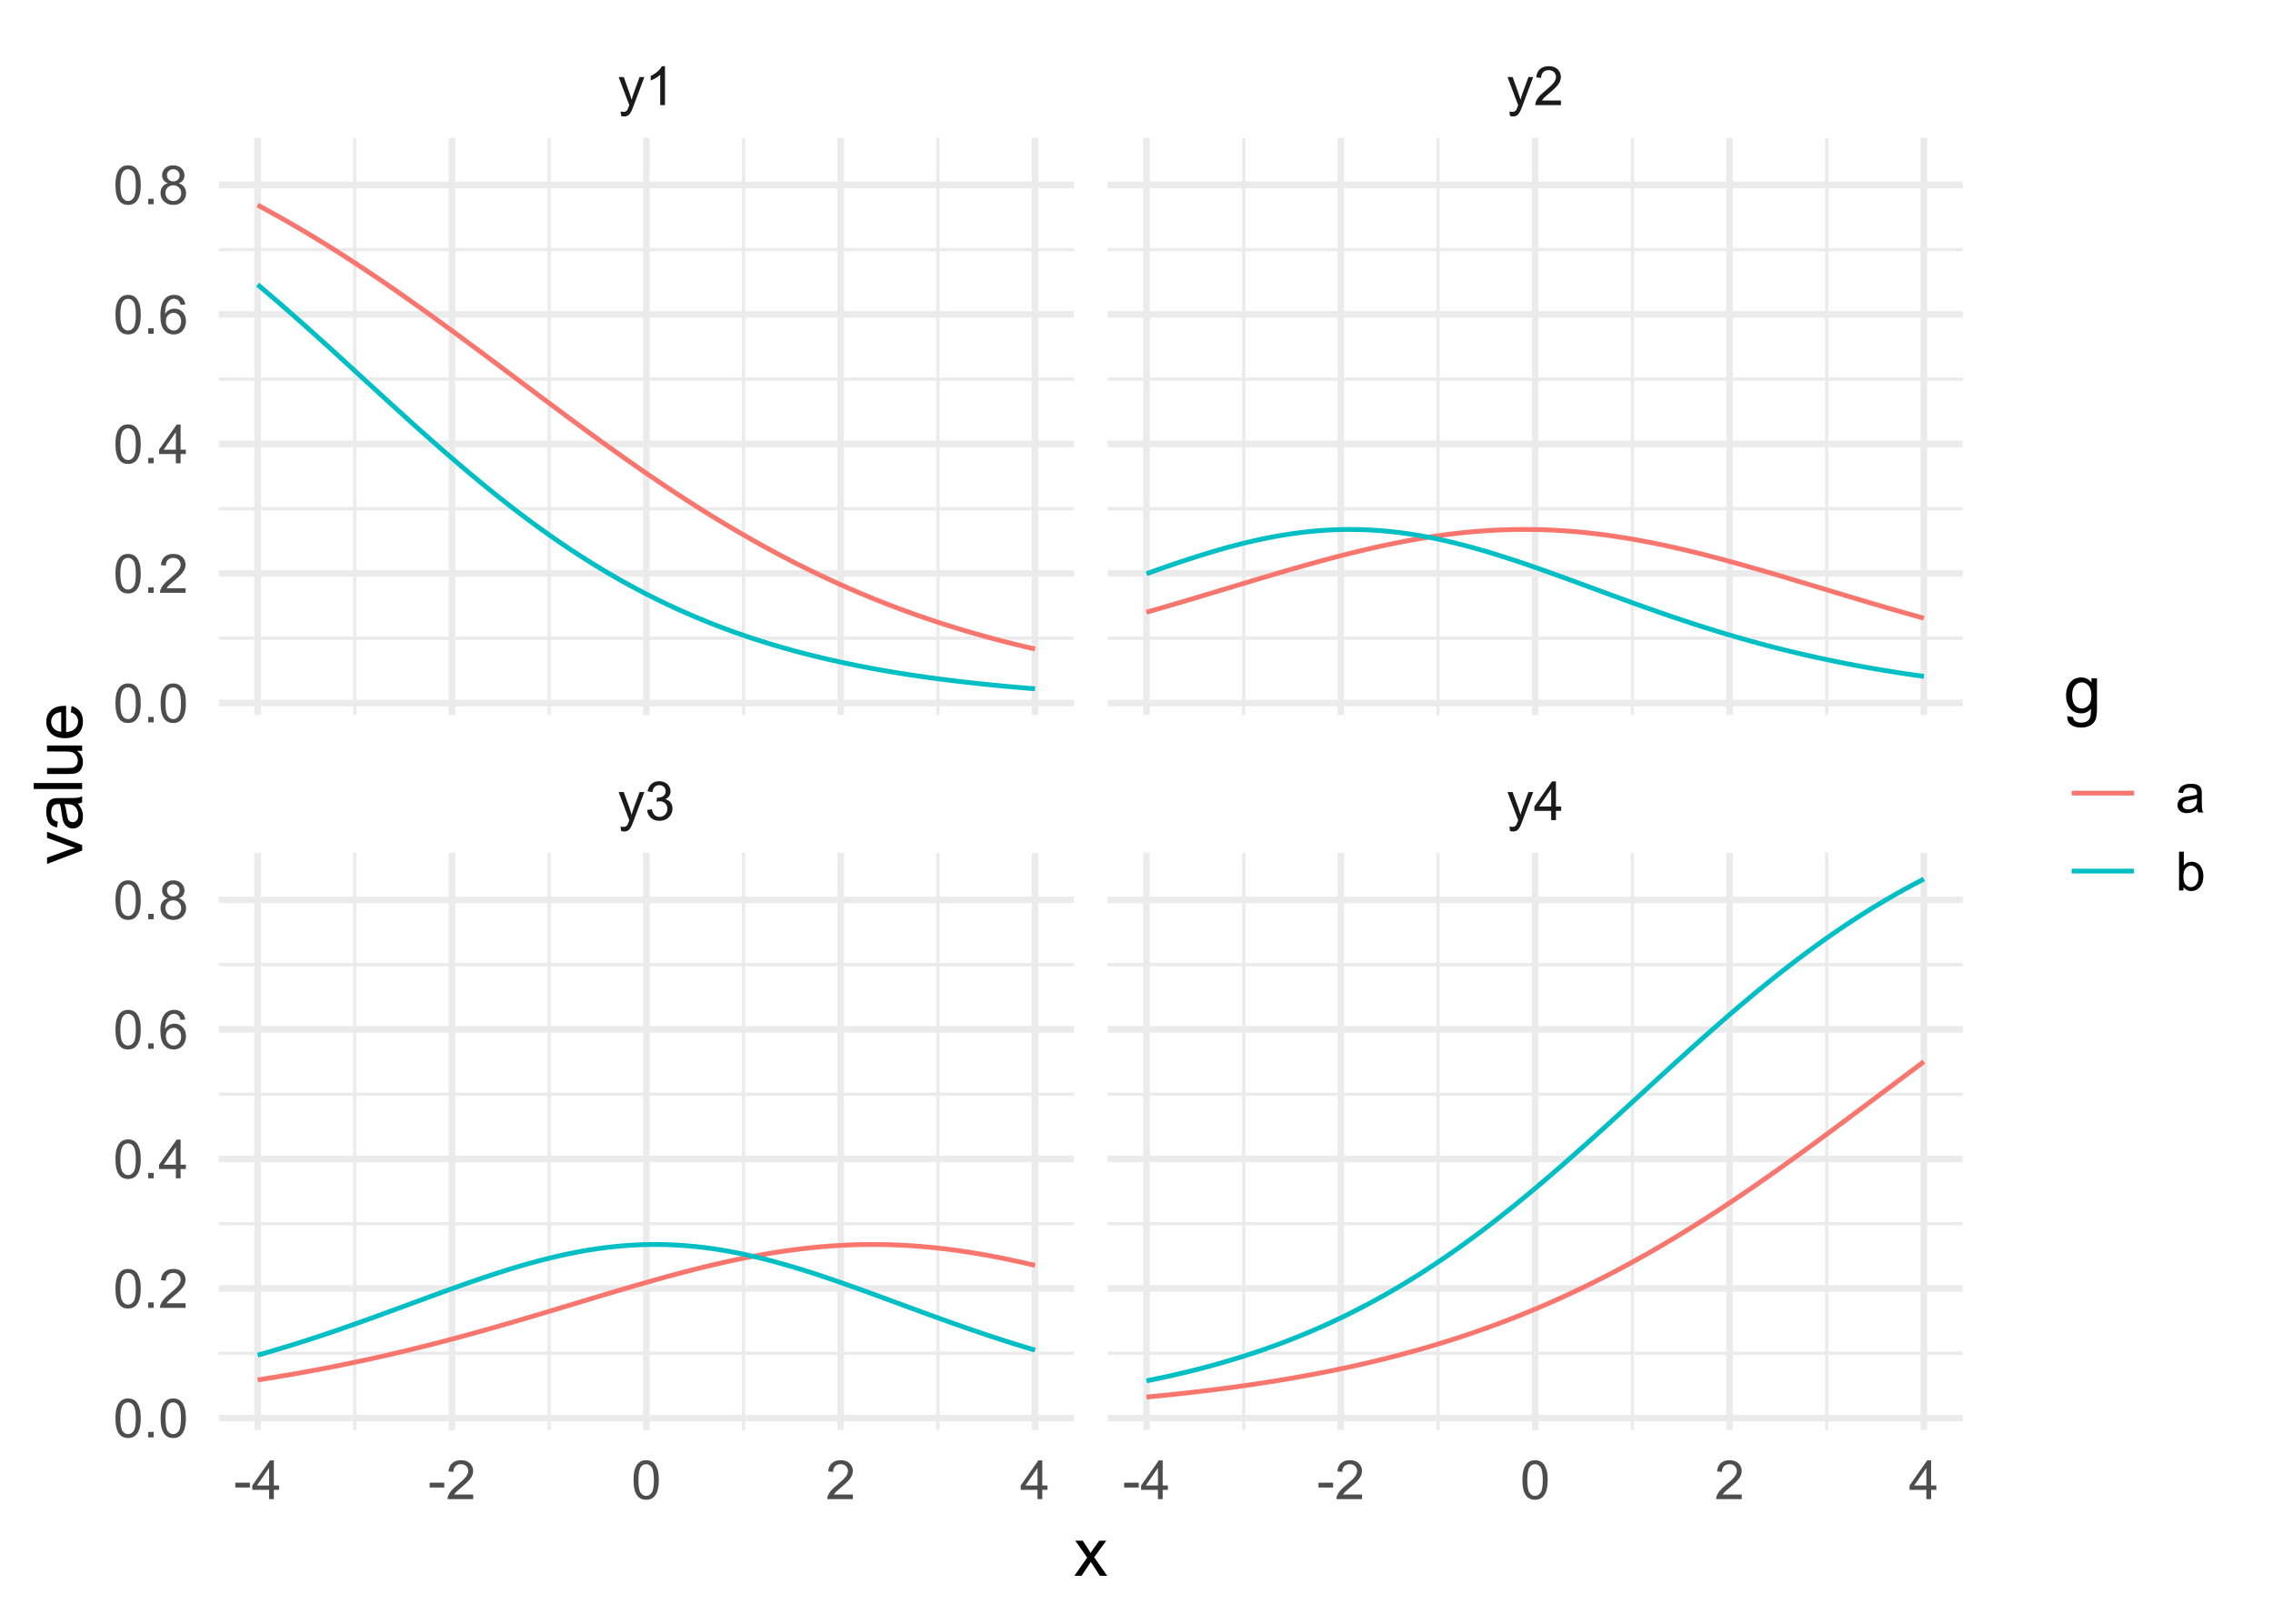 <?xml version="1.0" encoding="UTF-8"?>
<svg xmlns="http://www.w3.org/2000/svg" xmlns:xlink="http://www.w3.org/1999/xlink" width="504pt" height="360pt" viewBox="0 0 504 360" version="1.1">
<defs>
<g>
<symbol overflow="visible" id="glyph0-0">
<path style="stroke:none;" d="M 1.5 0 L 1.5 -7.5 L 7.5 -7.5 L 7.5 0 Z M 1.688 -0.188 L 7.312 -0.188 L 7.312 -7.312 L 1.688 -7.312 Z M 1.688 -0.188 "/>
</symbol>
<symbol overflow="visible" id="glyph0-1">
<path style="stroke:none;" d="M 0.742 2.398 L 0.625 1.406 C 0.855 1.469 1.059 1.5 1.23 1.5 C 1.465 1.5 1.652 1.461 1.793 1.383 C 1.934 1.305 2.047 1.195 2.141 1.055 C 2.203 0.949 2.312 0.688 2.461 0.27 C 2.48 0.207 2.512 0.121 2.555 0.012 L 0.195 -6.223 L 1.328 -6.223 L 2.625 -2.617 C 2.789 -2.16 2.938 -1.68 3.078 -1.18 C 3.195 -1.66 3.34 -2.133 3.508 -2.594 L 4.84 -6.223 L 5.895 -6.223 L 3.527 0.105 C 3.273 0.789 3.074 1.258 2.938 1.516 C 2.746 1.863 2.531 2.117 2.293 2.281 C 2.047 2.438 1.758 2.52 1.422 2.523 C 1.215 2.52 0.988 2.477 0.742 2.398 Z M 0.742 2.398 "/>
</symbol>
<symbol overflow="visible" id="glyph0-2">
<path style="stroke:none;" d="M 0.504 -2.266 L 1.559 -2.406 C 1.68 -1.809 1.883 -1.379 2.176 -1.113 C 2.465 -0.848 2.82 -0.715 3.242 -0.719 C 3.734 -0.715 4.152 -0.887 4.496 -1.234 C 4.832 -1.574 5.004 -2 5.008 -2.516 C 5.004 -2.996 4.848 -3.395 4.535 -3.711 C 4.219 -4.023 3.816 -4.184 3.328 -4.184 C 3.129 -4.184 2.879 -4.145 2.586 -4.066 L 2.703 -4.992 C 2.766 -4.984 2.824 -4.98 2.871 -4.98 C 3.32 -4.98 3.723 -5.098 4.086 -5.332 C 4.441 -5.566 4.621 -5.926 4.625 -6.414 C 4.621 -6.801 4.492 -7.121 4.23 -7.375 C 3.965 -7.629 3.625 -7.758 3.219 -7.758 C 2.805 -7.758 2.465 -7.629 2.191 -7.371 C 1.918 -7.113 1.742 -6.727 1.664 -6.211 L 0.609 -6.398 C 0.738 -7.105 1.031 -7.652 1.488 -8.043 C 1.941 -8.43 2.508 -8.625 3.195 -8.625 C 3.66 -8.625 4.094 -8.523 4.488 -8.324 C 4.879 -8.121 5.18 -7.848 5.391 -7.5 C 5.602 -7.148 5.707 -6.777 5.707 -6.391 C 5.707 -6.02 5.605 -5.684 5.406 -5.379 C 5.207 -5.074 4.914 -4.832 4.523 -4.652 C 5.031 -4.535 5.426 -4.289 5.707 -3.922 C 5.988 -3.547 6.129 -3.086 6.129 -2.539 C 6.129 -1.785 5.855 -1.148 5.309 -0.629 C 4.762 -0.105 4.07 0.152 3.234 0.152 C 2.477 0.152 1.848 -0.07 1.355 -0.52 C 0.855 -0.969 0.574 -1.551 0.504 -2.266 Z M 0.504 -2.266 "/>
</symbol>
<symbol overflow="visible" id="glyph0-3">
<path style="stroke:none;" d="M 3.879 0 L 3.879 -2.055 L 0.152 -2.055 L 0.152 -3.023 L 4.07 -8.59 L 4.934 -8.59 L 4.934 -3.023 L 6.094 -3.023 L 6.094 -2.055 L 4.934 -2.055 L 4.934 0 Z M 3.879 -3.023 L 3.879 -6.898 L 1.188 -3.023 Z M 3.879 -3.023 "/>
</symbol>
<symbol overflow="visible" id="glyph0-4">
<path style="stroke:none;" d="M 4.469 0 L 3.414 0 L 3.414 -6.719 C 3.16 -6.477 2.828 -6.234 2.414 -5.996 C 2 -5.75 1.629 -5.57 1.305 -5.449 L 1.305 -6.469 C 1.895 -6.742 2.41 -7.078 2.852 -7.477 C 3.293 -7.871 3.605 -8.254 3.789 -8.625 L 4.469 -8.625 Z M 4.469 0 "/>
</symbol>
<symbol overflow="visible" id="glyph0-5">
<path style="stroke:none;" d="M 6.039 -1.016 L 6.039 0 L 0.363 0 C 0.355 -0.254 0.395 -0.496 0.484 -0.734 C 0.629 -1.117 0.859 -1.5 1.18 -1.875 C 1.492 -2.25 1.953 -2.684 2.562 -3.176 C 3.492 -3.941 4.125 -4.547 4.453 -4.992 C 4.781 -5.438 4.945 -5.859 4.945 -6.266 C 4.945 -6.68 4.793 -7.031 4.496 -7.32 C 4.191 -7.602 3.805 -7.746 3.328 -7.75 C 2.82 -7.746 2.414 -7.594 2.109 -7.293 C 1.805 -6.984 1.648 -6.562 1.648 -6.031 L 0.562 -6.141 C 0.633 -6.945 0.91 -7.559 1.398 -7.988 C 1.879 -8.41 2.531 -8.625 3.352 -8.625 C 4.172 -8.625 4.824 -8.395 5.309 -7.938 C 5.789 -7.48 6.027 -6.914 6.031 -6.242 C 6.027 -5.895 5.957 -5.559 5.82 -5.227 C 5.676 -4.891 5.441 -4.539 5.117 -4.176 C 4.789 -3.805 4.25 -3.301 3.492 -2.664 C 2.859 -2.129 2.453 -1.77 2.273 -1.582 C 2.094 -1.395 1.945 -1.203 1.828 -1.016 Z M 6.039 -1.016 "/>
</symbol>
<symbol overflow="visible" id="glyph0-6">
<path style="stroke:none;" d="M 0.383 -2.578 L 0.383 -3.641 L 3.621 -3.641 L 3.621 -2.578 Z M 0.383 -2.578 "/>
</symbol>
<symbol overflow="visible" id="glyph0-7">
<path style="stroke:none;" d="M 0.5 -4.234 C 0.496 -5.246 0.602 -6.062 0.812 -6.688 C 1.02 -7.305 1.328 -7.785 1.742 -8.121 C 2.148 -8.457 2.668 -8.625 3.297 -8.625 C 3.758 -8.625 4.164 -8.531 4.512 -8.348 C 4.855 -8.16 5.141 -7.891 5.371 -7.543 C 5.594 -7.191 5.773 -6.766 5.906 -6.266 C 6.035 -5.762 6.098 -5.086 6.102 -4.234 C 6.098 -3.227 5.996 -2.414 5.789 -1.797 C 5.578 -1.176 5.266 -0.695 4.859 -0.359 C 4.445 -0.02 3.926 0.145 3.297 0.148 C 2.465 0.145 1.816 -0.148 1.348 -0.742 C 0.781 -1.457 0.496 -2.621 0.5 -4.234 Z M 1.582 -4.234 C 1.582 -2.824 1.746 -1.887 2.074 -1.418 C 2.402 -0.949 2.809 -0.715 3.297 -0.719 C 3.777 -0.715 4.184 -0.949 4.52 -1.422 C 4.848 -1.887 5.016 -2.824 5.016 -4.234 C 5.016 -5.648 4.848 -6.59 4.52 -7.055 C 4.184 -7.516 3.773 -7.746 3.289 -7.75 C 2.801 -7.746 2.414 -7.543 2.125 -7.137 C 1.762 -6.613 1.582 -5.645 1.582 -4.234 Z M 1.582 -4.234 "/>
</symbol>
<symbol overflow="visible" id="glyph0-8">
<path style="stroke:none;" d="M 1.09 0 L 1.09 -1.203 L 2.289 -1.203 L 2.289 0 Z M 1.09 0 "/>
</symbol>
<symbol overflow="visible" id="glyph0-9">
<path style="stroke:none;" d="M 5.969 -6.484 L 4.922 -6.406 C 4.828 -6.812 4.695 -7.113 4.523 -7.305 C 4.234 -7.605 3.883 -7.758 3.469 -7.758 C 3.133 -7.758 2.836 -7.664 2.586 -7.477 C 2.25 -7.234 1.988 -6.879 1.797 -6.414 C 1.605 -5.949 1.508 -5.289 1.5 -4.43 C 1.754 -4.812 2.062 -5.098 2.434 -5.289 C 2.797 -5.473 3.184 -5.566 3.586 -5.57 C 4.289 -5.566 4.887 -5.309 5.383 -4.793 C 5.875 -4.277 6.121 -3.609 6.125 -2.789 C 6.121 -2.25 6.004 -1.746 5.773 -1.285 C 5.539 -0.82 5.223 -0.469 4.816 -0.223 C 4.41 0.023 3.949 0.145 3.434 0.148 C 2.555 0.145 1.836 -0.176 1.285 -0.82 C 0.727 -1.469 0.449 -2.535 0.453 -4.02 C 0.449 -5.676 0.758 -6.883 1.371 -7.641 C 1.902 -8.297 2.621 -8.625 3.531 -8.625 C 4.207 -8.625 4.762 -8.434 5.195 -8.055 C 5.625 -7.676 5.883 -7.152 5.969 -6.484 Z M 1.664 -2.781 C 1.664 -2.418 1.738 -2.07 1.895 -1.738 C 2.043 -1.406 2.262 -1.152 2.543 -0.98 C 2.82 -0.801 3.109 -0.715 3.414 -0.719 C 3.859 -0.715 4.242 -0.895 4.566 -1.258 C 4.883 -1.613 5.043 -2.102 5.047 -2.727 C 5.043 -3.316 4.887 -3.785 4.57 -4.129 C 4.25 -4.469 3.852 -4.641 3.375 -4.641 C 2.898 -4.641 2.492 -4.469 2.16 -4.129 C 1.828 -3.785 1.664 -3.336 1.664 -2.781 Z M 1.664 -2.781 "/>
</symbol>
<symbol overflow="visible" id="glyph0-10">
<path style="stroke:none;" d="M 2.121 -4.656 C 1.684 -4.816 1.359 -5.047 1.148 -5.344 C 0.938 -5.641 0.832 -5.996 0.832 -6.41 C 0.832 -7.035 1.055 -7.559 1.504 -7.984 C 1.953 -8.41 2.551 -8.625 3.297 -8.625 C 4.043 -8.625 4.648 -8.406 5.109 -7.973 C 5.566 -7.535 5.793 -7.004 5.797 -6.383 C 5.793 -5.977 5.688 -5.629 5.48 -5.34 C 5.27 -5.043 4.953 -4.816 4.531 -4.656 C 5.055 -4.48 5.457 -4.203 5.734 -3.824 C 6.008 -3.438 6.145 -2.98 6.148 -2.453 C 6.145 -1.715 5.887 -1.098 5.367 -0.602 C 4.844 -0.102 4.16 0.145 3.316 0.148 C 2.469 0.145 1.785 -0.102 1.266 -0.605 C 0.742 -1.105 0.48 -1.734 0.484 -2.484 C 0.48 -3.039 0.621 -3.504 0.91 -3.887 C 1.191 -4.262 1.598 -4.52 2.121 -4.656 Z M 1.91 -6.445 C 1.91 -6.039 2.039 -5.707 2.301 -5.449 C 2.562 -5.191 2.902 -5.062 3.32 -5.062 C 3.723 -5.062 4.055 -5.188 4.32 -5.445 C 4.578 -5.695 4.711 -6.012 4.711 -6.387 C 4.711 -6.773 4.574 -7.098 4.309 -7.363 C 4.035 -7.625 3.703 -7.758 3.312 -7.758 C 2.906 -7.758 2.574 -7.629 2.309 -7.371 C 2.043 -7.113 1.91 -6.805 1.91 -6.445 Z M 1.57 -2.477 C 1.57 -2.176 1.641 -1.887 1.785 -1.605 C 1.926 -1.324 2.137 -1.105 2.422 -0.949 C 2.699 -0.793 3.004 -0.715 3.328 -0.719 C 3.832 -0.715 4.246 -0.879 4.578 -1.207 C 4.902 -1.531 5.066 -1.941 5.07 -2.445 C 5.066 -2.945 4.898 -3.367 4.562 -3.703 C 4.223 -4.035 3.801 -4.199 3.293 -4.203 C 2.793 -4.199 2.379 -4.035 2.059 -3.711 C 1.73 -3.379 1.57 -2.969 1.57 -2.477 Z M 1.57 -2.477 "/>
</symbol>
<symbol overflow="visible" id="glyph0-11">
<path style="stroke:none;" d="M 4.852 -0.766 C 4.461 -0.434 4.082 -0.199 3.723 -0.062 C 3.355 0.074 2.969 0.141 2.562 0.141 C 1.875 0.141 1.352 -0.023 0.984 -0.359 C 0.617 -0.688 0.434 -1.117 0.434 -1.641 C 0.434 -1.945 0.5 -2.223 0.641 -2.473 C 0.777 -2.723 0.961 -2.926 1.188 -3.082 C 1.41 -3.234 1.664 -3.348 1.945 -3.43 C 2.152 -3.477 2.465 -3.531 2.883 -3.586 C 3.734 -3.688 4.359 -3.809 4.766 -3.949 C 4.766 -4.09 4.77 -4.18 4.77 -4.227 C 4.77 -4.648 4.668 -4.953 4.469 -5.133 C 4.199 -5.371 3.801 -5.488 3.27 -5.492 C 2.77 -5.488 2.402 -5.402 2.168 -5.23 C 1.934 -5.055 1.758 -4.746 1.648 -4.305 L 0.617 -4.445 C 0.707 -4.887 0.863 -5.242 1.078 -5.516 C 1.289 -5.781 1.598 -5.992 2.008 -6.141 C 2.41 -6.289 2.883 -6.363 3.422 -6.363 C 3.953 -6.363 4.383 -6.301 4.715 -6.176 C 5.047 -6.051 5.293 -5.891 5.449 -5.703 C 5.605 -5.512 5.715 -5.273 5.777 -4.984 C 5.809 -4.805 5.824 -4.48 5.828 -4.016 L 5.828 -2.609 C 5.824 -1.625 5.848 -1.004 5.895 -0.746 C 5.941 -0.484 6.031 -0.238 6.164 0 L 5.062 0 C 4.953 -0.219 4.883 -0.473 4.852 -0.766 Z M 4.766 -3.125 C 4.375 -2.965 3.801 -2.832 3.039 -2.727 C 2.605 -2.66 2.301 -2.59 2.121 -2.516 C 1.941 -2.434 1.801 -2.32 1.703 -2.172 C 1.605 -2.02 1.559 -1.852 1.559 -1.672 C 1.559 -1.387 1.664 -1.152 1.875 -0.969 C 2.086 -0.777 2.398 -0.684 2.812 -0.688 C 3.219 -0.684 3.578 -0.773 3.895 -0.953 C 4.211 -1.129 4.445 -1.371 4.594 -1.68 C 4.707 -1.918 4.762 -2.27 4.766 -2.734 Z M 4.766 -3.125 "/>
</symbol>
<symbol overflow="visible" id="glyph0-12">
<path style="stroke:none;" d="M 1.766 0 L 0.785 0 L 0.785 -8.59 L 1.84 -8.59 L 1.84 -5.523 C 2.285 -6.082 2.852 -6.363 3.547 -6.363 C 3.922 -6.363 4.285 -6.285 4.629 -6.129 C 4.973 -5.973 5.254 -5.754 5.473 -5.48 C 5.691 -5.199 5.863 -4.863 5.992 -4.469 C 6.113 -4.074 6.176 -3.652 6.18 -3.203 C 6.176 -2.137 5.914 -1.312 5.391 -0.73 C 4.863 -0.148 4.23 0.141 3.492 0.141 C 2.758 0.141 2.18 -0.164 1.766 -0.781 Z M 1.75 -3.156 C 1.746 -2.41 1.848 -1.871 2.055 -1.539 C 2.387 -0.996 2.836 -0.727 3.406 -0.727 C 3.859 -0.727 4.258 -0.926 4.598 -1.328 C 4.93 -1.727 5.098 -2.324 5.102 -3.117 C 5.098 -3.93 4.938 -4.527 4.617 -4.914 C 4.297 -5.301 3.906 -5.496 3.453 -5.496 C 2.984 -5.496 2.586 -5.293 2.254 -4.895 C 1.914 -4.492 1.746 -3.914 1.75 -3.156 Z M 1.75 -3.156 "/>
</symbol>
<symbol overflow="visible" id="glyph1-0">
<path style="stroke:none;" d="M 1.875 0 L 1.875 -9.375 L 9.375 -9.375 L 9.375 0 Z M 2.109 -0.234 L 9.141 -0.234 L 9.141 -9.141 L 2.109 -9.141 Z M 2.109 -0.234 "/>
</symbol>
<symbol overflow="visible" id="glyph1-1">
<path style="stroke:none;" d="M 0.109 0 L 2.953 -4.043 L 0.32 -7.777 L 1.969 -7.777 L 3.164 -5.953 C 3.387 -5.605 3.566 -5.312 3.707 -5.082 C 3.918 -5.402 4.117 -5.691 4.301 -5.941 L 5.609 -7.777 L 7.184 -7.777 L 4.496 -4.117 L 7.391 0 L 5.773 0 L 4.176 -2.418 L 3.75 -3.07 L 1.707 0 Z M 0.109 0 "/>
</symbol>
<symbol overflow="visible" id="glyph1-2">
<path style="stroke:none;" d="M 0.746 0.645 L 2.027 0.836 C 2.082 1.23 2.23 1.52 2.477 1.699 C 2.801 1.941 3.246 2.062 3.816 2.066 C 4.422 2.062 4.895 1.941 5.227 1.699 C 5.559 1.453 5.781 1.109 5.902 0.672 C 5.969 0.402 6.004 -0.16 6 -1.02 C 5.422 -0.34 4.703 0 3.844 0 C 2.773 0 1.945 -0.383 1.363 -1.156 C 0.773 -1.922 0.48 -2.848 0.484 -3.934 C 0.48 -4.672 0.613 -5.359 0.887 -5.988 C 1.152 -6.613 1.543 -7.098 2.055 -7.441 C 2.562 -7.781 3.16 -7.949 3.852 -7.953 C 4.766 -7.949 5.523 -7.578 6.125 -6.84 L 6.125 -7.777 L 7.34 -7.777 L 7.34 -1.055 C 7.336 0.156 7.211 1.012 6.969 1.52 C 6.719 2.02 6.328 2.418 5.797 2.715 C 5.258 3.004 4.602 3.152 3.824 3.156 C 2.891 3.152 2.141 2.945 1.574 2.531 C 1 2.113 0.723 1.484 0.746 0.645 Z M 1.84 -4.027 C 1.84 -3.004 2.039 -2.262 2.445 -1.793 C 2.848 -1.324 3.355 -1.09 3.969 -1.09 C 4.57 -1.09 5.078 -1.32 5.492 -1.789 C 5.898 -2.254 6.105 -2.988 6.109 -3.984 C 6.105 -4.938 5.895 -5.652 5.473 -6.137 C 5.051 -6.617 4.543 -6.859 3.949 -6.863 C 3.363 -6.859 2.863 -6.621 2.453 -6.148 C 2.043 -5.668 1.84 -4.961 1.84 -4.027 Z M 1.84 -4.027 "/>
</symbol>
<symbol overflow="visible" id="glyph2-0">
<path style="stroke:none;" d="M 0 -1.875 L -9.375 -1.875 L -9.375 -9.375 L 0 -9.375 Z M -0.234 -2.109 L -0.234 -9.141 L -9.141 -9.141 L -9.141 -2.109 Z M -0.234 -2.109 "/>
</symbol>
<symbol overflow="visible" id="glyph2-1">
<path style="stroke:none;" d="M 0 -3.148 L -7.777 -0.191 L -7.777 -1.582 L -3.121 -3.25 C -2.617 -3.43 -2.094 -3.598 -1.551 -3.75 C -1.961 -3.867 -2.453 -4.031 -3.031 -4.242 L -7.777 -5.969 L -7.777 -7.324 L 0 -4.379 Z M 0 -3.148 "/>
</symbol>
<symbol overflow="visible" id="glyph2-2">
<path style="stroke:none;" d="M -0.961 -6.062 C -0.543 -5.574 -0.246 -5.105 -0.078 -4.652 C 0.094 -4.199 0.176 -3.715 0.176 -3.199 C 0.176 -2.344 -0.031 -1.688 -0.449 -1.23 C -0.867 -0.77 -1.402 -0.539 -2.051 -0.543 C -2.43 -0.539 -2.777 -0.625 -3.094 -0.801 C -3.406 -0.973 -3.656 -1.199 -3.852 -1.484 C -4.039 -1.762 -4.184 -2.078 -4.285 -2.434 C -4.348 -2.688 -4.414 -3.078 -4.484 -3.605 C -4.605 -4.664 -4.758 -5.449 -4.938 -5.953 C -5.113 -5.957 -5.227 -5.957 -5.281 -5.961 C -5.812 -5.957 -6.191 -5.836 -6.414 -5.59 C -6.711 -5.25 -6.859 -4.746 -6.863 -4.086 C -6.859 -3.461 -6.75 -3.004 -6.535 -2.711 C -6.316 -2.414 -5.934 -2.195 -5.383 -2.059 L -5.559 -0.77 C -6.109 -0.883 -6.555 -1.078 -6.895 -1.348 C -7.234 -1.613 -7.496 -2 -7.68 -2.512 C -7.859 -3.016 -7.949 -3.605 -7.953 -4.277 C -7.949 -4.941 -7.871 -5.48 -7.719 -5.895 C -7.559 -6.309 -7.363 -6.613 -7.129 -6.812 C -6.891 -7.004 -6.594 -7.141 -6.234 -7.223 C -6.008 -7.266 -5.602 -7.289 -5.016 -7.289 L -3.258 -7.289 C -2.031 -7.289 -1.254 -7.316 -0.934 -7.371 C -0.605 -7.426 -0.297 -7.535 0 -7.703 L 0 -6.328 C -0.273 -6.191 -0.594 -6.102 -0.961 -6.062 Z M -3.902 -5.953 C -3.707 -5.477 -3.539 -4.758 -3.406 -3.801 C -3.324 -3.258 -3.238 -2.875 -3.141 -2.648 C -3.043 -2.422 -2.898 -2.246 -2.711 -2.129 C -2.52 -2.004 -2.312 -1.945 -2.086 -1.949 C -1.734 -1.945 -1.441 -2.078 -1.207 -2.348 C -0.973 -2.609 -0.855 -3 -0.855 -3.516 C -0.855 -4.023 -0.965 -4.473 -1.188 -4.871 C -1.41 -5.262 -1.715 -5.555 -2.102 -5.742 C -2.395 -5.883 -2.836 -5.953 -3.422 -5.953 Z M -3.902 -5.953 "/>
</symbol>
<symbol overflow="visible" id="glyph2-3">
<path style="stroke:none;" d="M 0 -0.961 L -10.738 -0.961 L -10.738 -2.277 L 0 -2.277 Z M 0 -0.961 "/>
</symbol>
<symbol overflow="visible" id="glyph2-4">
<path style="stroke:none;" d="M 0 -6.086 L -1.141 -6.086 C -0.262 -5.48 0.176 -4.656 0.176 -3.617 C 0.176 -3.156 0.09 -2.73 -0.086 -2.332 C -0.262 -1.934 -0.484 -1.637 -0.75 -1.445 C -1.016 -1.25 -1.34 -1.113 -1.727 -1.039 C -1.984 -0.984 -2.395 -0.961 -2.961 -0.961 L -7.777 -0.961 L -7.777 -2.277 L -3.465 -2.277 C -2.77 -2.273 -2.309 -2.301 -2.074 -2.359 C -1.723 -2.441 -1.449 -2.617 -1.254 -2.887 C -1.059 -3.152 -0.961 -3.484 -0.961 -3.883 C -0.961 -4.277 -1.059 -4.648 -1.262 -4.996 C -1.461 -5.34 -1.738 -5.586 -2.09 -5.73 C -2.438 -5.871 -2.945 -5.941 -3.609 -5.945 L -7.777 -5.949 L -7.777 -7.266 L 0 -7.266 Z M 0 -6.086 "/>
</symbol>
<symbol overflow="visible" id="glyph2-5">
<path style="stroke:none;" d="M -2.504 -6.312 L -2.336 -7.676 C -1.535 -7.457 -0.918 -7.059 -0.48 -6.48 C -0.043 -5.898 0.176 -5.156 0.176 -4.254 C 0.176 -3.113 -0.172 -2.211 -0.875 -1.547 C -1.57 -0.883 -2.555 -0.551 -3.824 -0.551 C -5.129 -0.551 -6.145 -0.887 -6.867 -1.559 C -7.59 -2.23 -7.949 -3.105 -7.953 -4.184 C -7.949 -5.223 -7.598 -6.07 -6.891 -6.73 C -6.18 -7.387 -5.184 -7.715 -3.902 -7.719 C -3.824 -7.715 -3.707 -7.715 -3.551 -7.711 L -3.551 -1.91 C -2.695 -1.957 -2.039 -2.199 -1.586 -2.637 C -1.129 -3.07 -0.902 -3.609 -0.906 -4.262 C -0.902 -4.742 -1.027 -5.156 -1.285 -5.5 C -1.535 -5.84 -1.941 -6.109 -2.504 -6.312 Z M -4.637 -1.984 L -4.637 -6.328 C -5.285 -6.27 -5.777 -6.102 -6.109 -5.828 C -6.613 -5.406 -6.867 -4.863 -6.871 -4.195 C -6.867 -3.59 -6.664 -3.078 -6.262 -2.668 C -5.855 -2.254 -5.312 -2.027 -4.637 -1.984 Z M -4.637 -1.984 "/>
</symbol>
</g>
<clipPath id="clip1">
  <path d="M 48.508 141 L 238.125 141 L 238.125 142 L 48.508 142 Z M 48.508 141 "/>
</clipPath>
<clipPath id="clip2">
  <path d="M 48.508 112 L 238.125 112 L 238.125 114 L 48.508 114 Z M 48.508 112 "/>
</clipPath>
<clipPath id="clip3">
  <path d="M 48.508 83 L 238.125 83 L 238.125 85 L 48.508 85 Z M 48.508 83 "/>
</clipPath>
<clipPath id="clip4">
  <path d="M 48.508 54 L 238.125 54 L 238.125 56 L 48.508 56 Z M 48.508 54 "/>
</clipPath>
<clipPath id="clip5">
  <path d="M 78 30.543 L 80 30.543 L 80 158.531 L 78 158.531 Z M 78 30.543 "/>
</clipPath>
<clipPath id="clip6">
  <path d="M 121 30.543 L 123 30.543 L 123 158.531 L 121 158.531 Z M 121 30.543 "/>
</clipPath>
<clipPath id="clip7">
  <path d="M 164 30.543 L 166 30.543 L 166 158.531 L 164 158.531 Z M 164 30.543 "/>
</clipPath>
<clipPath id="clip8">
  <path d="M 207 30.543 L 209 30.543 L 209 158.531 L 207 158.531 Z M 207 30.543 "/>
</clipPath>
<clipPath id="clip9">
  <path d="M 48.508 155 L 238.125 155 L 238.125 157 L 48.508 157 Z M 48.508 155 "/>
</clipPath>
<clipPath id="clip10">
  <path d="M 48.508 126 L 238.125 126 L 238.125 128 L 48.508 128 Z M 48.508 126 "/>
</clipPath>
<clipPath id="clip11">
  <path d="M 48.508 97 L 238.125 97 L 238.125 100 L 48.508 100 Z M 48.508 97 "/>
</clipPath>
<clipPath id="clip12">
  <path d="M 48.508 68 L 238.125 68 L 238.125 71 L 48.508 71 Z M 48.508 68 "/>
</clipPath>
<clipPath id="clip13">
  <path d="M 48.508 40 L 238.125 40 L 238.125 42 L 48.508 42 Z M 48.508 40 "/>
</clipPath>
<clipPath id="clip14">
  <path d="M 56 30.543 L 58 30.543 L 58 158.531 L 56 158.531 Z M 56 30.543 "/>
</clipPath>
<clipPath id="clip15">
  <path d="M 99 30.543 L 101 30.543 L 101 158.531 L 99 158.531 Z M 99 30.543 "/>
</clipPath>
<clipPath id="clip16">
  <path d="M 142 30.543 L 145 30.543 L 145 158.531 L 142 158.531 Z M 142 30.543 "/>
</clipPath>
<clipPath id="clip17">
  <path d="M 185 30.543 L 188 30.543 L 188 158.531 L 185 158.531 Z M 185 30.543 "/>
</clipPath>
<clipPath id="clip18">
  <path d="M 228 30.543 L 231 30.543 L 231 158.531 L 228 158.531 Z M 228 30.543 "/>
</clipPath>
<clipPath id="clip19">
  <path d="M 48.508 299 L 238.125 299 L 238.125 301 L 48.508 301 Z M 48.508 299 "/>
</clipPath>
<clipPath id="clip20">
  <path d="M 48.508 270 L 238.125 270 L 238.125 272 L 48.508 272 Z M 48.508 270 "/>
</clipPath>
<clipPath id="clip21">
  <path d="M 48.508 242 L 238.125 242 L 238.125 243 L 48.508 243 Z M 48.508 242 "/>
</clipPath>
<clipPath id="clip22">
  <path d="M 48.508 213 L 238.125 213 L 238.125 215 L 48.508 215 Z M 48.508 213 "/>
</clipPath>
<clipPath id="clip23">
  <path d="M 78 189.07 L 80 189.07 L 80 317.059 L 78 317.059 Z M 78 189.07 "/>
</clipPath>
<clipPath id="clip24">
  <path d="M 121 189.07 L 123 189.07 L 123 317.059 L 121 317.059 Z M 121 189.07 "/>
</clipPath>
<clipPath id="clip25">
  <path d="M 164 189.07 L 166 189.07 L 166 317.059 L 164 317.059 Z M 164 189.07 "/>
</clipPath>
<clipPath id="clip26">
  <path d="M 207 189.07 L 209 189.07 L 209 317.059 L 207 317.059 Z M 207 189.07 "/>
</clipPath>
<clipPath id="clip27">
  <path d="M 48.508 313 L 238.125 313 L 238.125 316 L 48.508 316 Z M 48.508 313 "/>
</clipPath>
<clipPath id="clip28">
  <path d="M 48.508 284 L 238.125 284 L 238.125 287 L 48.508 287 Z M 48.508 284 "/>
</clipPath>
<clipPath id="clip29">
  <path d="M 48.508 256 L 238.125 256 L 238.125 258 L 48.508 258 Z M 48.508 256 "/>
</clipPath>
<clipPath id="clip30">
  <path d="M 48.508 227 L 238.125 227 L 238.125 229 L 48.508 229 Z M 48.508 227 "/>
</clipPath>
<clipPath id="clip31">
  <path d="M 48.508 198 L 238.125 198 L 238.125 201 L 48.508 201 Z M 48.508 198 "/>
</clipPath>
<clipPath id="clip32">
  <path d="M 56 189.07 L 58 189.07 L 58 317.059 L 56 317.059 Z M 56 189.07 "/>
</clipPath>
<clipPath id="clip33">
  <path d="M 99 189.07 L 101 189.07 L 101 317.059 L 99 317.059 Z M 99 189.07 "/>
</clipPath>
<clipPath id="clip34">
  <path d="M 142 189.07 L 145 189.07 L 145 317.059 L 142 317.059 Z M 142 189.07 "/>
</clipPath>
<clipPath id="clip35">
  <path d="M 185 189.07 L 188 189.07 L 188 317.059 L 185 317.059 Z M 185 189.07 "/>
</clipPath>
<clipPath id="clip36">
  <path d="M 228 189.07 L 231 189.07 L 231 317.059 L 228 317.059 Z M 228 189.07 "/>
</clipPath>
<clipPath id="clip37">
  <path d="M 245.598 141 L 435.215 141 L 435.215 142 L 245.598 142 Z M 245.598 141 "/>
</clipPath>
<clipPath id="clip38">
  <path d="M 245.598 112 L 435.215 112 L 435.215 114 L 245.598 114 Z M 245.598 112 "/>
</clipPath>
<clipPath id="clip39">
  <path d="M 245.598 83 L 435.215 83 L 435.215 85 L 245.598 85 Z M 245.598 83 "/>
</clipPath>
<clipPath id="clip40">
  <path d="M 245.598 54 L 435.215 54 L 435.215 56 L 245.598 56 Z M 245.598 54 "/>
</clipPath>
<clipPath id="clip41">
  <path d="M 275 30.543 L 277 30.543 L 277 158.531 L 275 158.531 Z M 275 30.543 "/>
</clipPath>
<clipPath id="clip42">
  <path d="M 318 30.543 L 320 30.543 L 320 158.531 L 318 158.531 Z M 318 30.543 "/>
</clipPath>
<clipPath id="clip43">
  <path d="M 361 30.543 L 363 30.543 L 363 158.531 L 361 158.531 Z M 361 30.543 "/>
</clipPath>
<clipPath id="clip44">
  <path d="M 404 30.543 L 406 30.543 L 406 158.531 L 404 158.531 Z M 404 30.543 "/>
</clipPath>
<clipPath id="clip45">
  <path d="M 245.598 155 L 435.215 155 L 435.215 157 L 245.598 157 Z M 245.598 155 "/>
</clipPath>
<clipPath id="clip46">
  <path d="M 245.598 126 L 435.215 126 L 435.215 128 L 245.598 128 Z M 245.598 126 "/>
</clipPath>
<clipPath id="clip47">
  <path d="M 245.598 97 L 435.215 97 L 435.215 100 L 245.598 100 Z M 245.598 97 "/>
</clipPath>
<clipPath id="clip48">
  <path d="M 245.598 68 L 435.215 68 L 435.215 71 L 245.598 71 Z M 245.598 68 "/>
</clipPath>
<clipPath id="clip49">
  <path d="M 245.598 40 L 435.215 40 L 435.215 42 L 245.598 42 Z M 245.598 40 "/>
</clipPath>
<clipPath id="clip50">
  <path d="M 253 30.543 L 255 30.543 L 255 158.531 L 253 158.531 Z M 253 30.543 "/>
</clipPath>
<clipPath id="clip51">
  <path d="M 296 30.543 L 299 30.543 L 299 158.531 L 296 158.531 Z M 296 30.543 "/>
</clipPath>
<clipPath id="clip52">
  <path d="M 339 30.543 L 342 30.543 L 342 158.531 L 339 158.531 Z M 339 30.543 "/>
</clipPath>
<clipPath id="clip53">
  <path d="M 382 30.543 L 385 30.543 L 385 158.531 L 382 158.531 Z M 382 30.543 "/>
</clipPath>
<clipPath id="clip54">
  <path d="M 425 30.543 L 428 30.543 L 428 158.531 L 425 158.531 Z M 425 30.543 "/>
</clipPath>
<clipPath id="clip55">
  <path d="M 245.598 299 L 435.215 299 L 435.215 301 L 245.598 301 Z M 245.598 299 "/>
</clipPath>
<clipPath id="clip56">
  <path d="M 245.598 270 L 435.215 270 L 435.215 272 L 245.598 272 Z M 245.598 270 "/>
</clipPath>
<clipPath id="clip57">
  <path d="M 245.598 242 L 435.215 242 L 435.215 243 L 245.598 243 Z M 245.598 242 "/>
</clipPath>
<clipPath id="clip58">
  <path d="M 245.598 213 L 435.215 213 L 435.215 215 L 245.598 215 Z M 245.598 213 "/>
</clipPath>
<clipPath id="clip59">
  <path d="M 275 189.07 L 277 189.07 L 277 317.059 L 275 317.059 Z M 275 189.07 "/>
</clipPath>
<clipPath id="clip60">
  <path d="M 318 189.07 L 320 189.07 L 320 317.059 L 318 317.059 Z M 318 189.07 "/>
</clipPath>
<clipPath id="clip61">
  <path d="M 361 189.07 L 363 189.07 L 363 317.059 L 361 317.059 Z M 361 189.07 "/>
</clipPath>
<clipPath id="clip62">
  <path d="M 404 189.07 L 406 189.07 L 406 317.059 L 404 317.059 Z M 404 189.07 "/>
</clipPath>
<clipPath id="clip63">
  <path d="M 245.598 313 L 435.215 313 L 435.215 316 L 245.598 316 Z M 245.598 313 "/>
</clipPath>
<clipPath id="clip64">
  <path d="M 245.598 284 L 435.215 284 L 435.215 287 L 245.598 287 Z M 245.598 284 "/>
</clipPath>
<clipPath id="clip65">
  <path d="M 245.598 256 L 435.215 256 L 435.215 258 L 245.598 258 Z M 245.598 256 "/>
</clipPath>
<clipPath id="clip66">
  <path d="M 245.598 227 L 435.215 227 L 435.215 229 L 245.598 229 Z M 245.598 227 "/>
</clipPath>
<clipPath id="clip67">
  <path d="M 245.598 198 L 435.215 198 L 435.215 201 L 245.598 201 Z M 245.598 198 "/>
</clipPath>
<clipPath id="clip68">
  <path d="M 253 189.07 L 255 189.07 L 255 317.059 L 253 317.059 Z M 253 189.07 "/>
</clipPath>
<clipPath id="clip69">
  <path d="M 296 189.07 L 299 189.07 L 299 317.059 L 296 317.059 Z M 296 189.07 "/>
</clipPath>
<clipPath id="clip70">
  <path d="M 339 189.07 L 342 189.07 L 342 317.059 L 339 317.059 Z M 339 189.07 "/>
</clipPath>
<clipPath id="clip71">
  <path d="M 382 189.07 L 385 189.07 L 385 317.059 L 382 317.059 Z M 382 189.07 "/>
</clipPath>
<clipPath id="clip72">
  <path d="M 425 189.07 L 428 189.07 L 428 317.059 L 425 317.059 Z M 425 189.07 "/>
</clipPath>
</defs>
<g id="surface69">
<rect x="0" y="0" width="504" height="360" style="fill:rgb(100%,100%,100%);fill-opacity:1;stroke:none;"/>
<g clip-path="url(#clip1)" clip-rule="nonzero">
<path style="fill:none;stroke-width:0.727;stroke-linecap:butt;stroke-linejoin:round;stroke:rgb(92.157%,92.157%,92.157%);stroke-opacity:1;stroke-miterlimit:10;" d="M 48.508 141.5 L 238.125 141.5 "/>
</g>
<g clip-path="url(#clip2)" clip-rule="nonzero">
<path style="fill:none;stroke-width:0.727;stroke-linecap:butt;stroke-linejoin:round;stroke:rgb(92.157%,92.157%,92.157%);stroke-opacity:1;stroke-miterlimit:10;" d="M 48.508 112.781 L 238.125 112.781 "/>
</g>
<g clip-path="url(#clip3)" clip-rule="nonzero">
<path style="fill:none;stroke-width:0.727;stroke-linecap:butt;stroke-linejoin:round;stroke:rgb(92.157%,92.157%,92.157%);stroke-opacity:1;stroke-miterlimit:10;" d="M 48.508 84.062 L 238.125 84.062 "/>
</g>
<g clip-path="url(#clip4)" clip-rule="nonzero">
<path style="fill:none;stroke-width:0.727;stroke-linecap:butt;stroke-linejoin:round;stroke:rgb(92.157%,92.157%,92.157%);stroke-opacity:1;stroke-miterlimit:10;" d="M 48.508 55.344 L 238.125 55.344 "/>
</g>
<g clip-path="url(#clip5)" clip-rule="nonzero">
<path style="fill:none;stroke-width:0.727;stroke-linecap:butt;stroke-linejoin:round;stroke:rgb(92.157%,92.157%,92.157%);stroke-opacity:1;stroke-miterlimit:10;" d="M 78.676 158.527 L 78.676 30.543 "/>
</g>
<g clip-path="url(#clip6)" clip-rule="nonzero">
<path style="fill:none;stroke-width:0.727;stroke-linecap:butt;stroke-linejoin:round;stroke:rgb(92.157%,92.157%,92.157%);stroke-opacity:1;stroke-miterlimit:10;" d="M 121.77 158.527 L 121.77 30.543 "/>
</g>
<g clip-path="url(#clip7)" clip-rule="nonzero">
<path style="fill:none;stroke-width:0.727;stroke-linecap:butt;stroke-linejoin:round;stroke:rgb(92.157%,92.157%,92.157%);stroke-opacity:1;stroke-miterlimit:10;" d="M 164.863 158.527 L 164.863 30.543 "/>
</g>
<g clip-path="url(#clip8)" clip-rule="nonzero">
<path style="fill:none;stroke-width:0.727;stroke-linecap:butt;stroke-linejoin:round;stroke:rgb(92.157%,92.157%,92.157%);stroke-opacity:1;stroke-miterlimit:10;" d="M 207.961 158.527 L 207.961 30.543 "/>
</g>
<g clip-path="url(#clip9)" clip-rule="nonzero">
<path style="fill:none;stroke-width:1.455;stroke-linecap:butt;stroke-linejoin:round;stroke:rgb(92.157%,92.157%,92.157%);stroke-opacity:1;stroke-miterlimit:10;" d="M 48.508 155.859 L 238.125 155.859 "/>
</g>
<g clip-path="url(#clip10)" clip-rule="nonzero">
<path style="fill:none;stroke-width:1.455;stroke-linecap:butt;stroke-linejoin:round;stroke:rgb(92.157%,92.157%,92.157%);stroke-opacity:1;stroke-miterlimit:10;" d="M 48.508 127.141 L 238.125 127.141 "/>
</g>
<g clip-path="url(#clip11)" clip-rule="nonzero">
<path style="fill:none;stroke-width:1.455;stroke-linecap:butt;stroke-linejoin:round;stroke:rgb(92.157%,92.157%,92.157%);stroke-opacity:1;stroke-miterlimit:10;" d="M 48.508 98.422 L 238.125 98.422 "/>
</g>
<g clip-path="url(#clip12)" clip-rule="nonzero">
<path style="fill:none;stroke-width:1.455;stroke-linecap:butt;stroke-linejoin:round;stroke:rgb(92.157%,92.157%,92.157%);stroke-opacity:1;stroke-miterlimit:10;" d="M 48.508 69.703 L 238.125 69.703 "/>
</g>
<g clip-path="url(#clip13)" clip-rule="nonzero">
<path style="fill:none;stroke-width:1.455;stroke-linecap:butt;stroke-linejoin:round;stroke:rgb(92.157%,92.157%,92.157%);stroke-opacity:1;stroke-miterlimit:10;" d="M 48.508 40.984 L 238.125 40.984 "/>
</g>
<g clip-path="url(#clip14)" clip-rule="nonzero">
<path style="fill:none;stroke-width:1.455;stroke-linecap:butt;stroke-linejoin:round;stroke:rgb(92.157%,92.157%,92.157%);stroke-opacity:1;stroke-miterlimit:10;" d="M 57.129 158.527 L 57.129 30.543 "/>
</g>
<g clip-path="url(#clip15)" clip-rule="nonzero">
<path style="fill:none;stroke-width:1.455;stroke-linecap:butt;stroke-linejoin:round;stroke:rgb(92.157%,92.157%,92.157%);stroke-opacity:1;stroke-miterlimit:10;" d="M 100.223 158.527 L 100.223 30.543 "/>
</g>
<g clip-path="url(#clip16)" clip-rule="nonzero">
<path style="fill:none;stroke-width:1.455;stroke-linecap:butt;stroke-linejoin:round;stroke:rgb(92.157%,92.157%,92.157%);stroke-opacity:1;stroke-miterlimit:10;" d="M 143.316 158.527 L 143.316 30.543 "/>
</g>
<g clip-path="url(#clip17)" clip-rule="nonzero">
<path style="fill:none;stroke-width:1.455;stroke-linecap:butt;stroke-linejoin:round;stroke:rgb(92.157%,92.157%,92.157%);stroke-opacity:1;stroke-miterlimit:10;" d="M 186.41 158.527 L 186.41 30.543 "/>
</g>
<g clip-path="url(#clip18)" clip-rule="nonzero">
<path style="fill:none;stroke-width:1.455;stroke-linecap:butt;stroke-linejoin:round;stroke:rgb(92.157%,92.157%,92.157%);stroke-opacity:1;stroke-miterlimit:10;" d="M 229.508 158.527 L 229.508 30.543 "/>
</g>
<path style="fill:none;stroke-width:1.067;stroke-linecap:butt;stroke-linejoin:round;stroke:rgb(97.255%,46.275%,42.745%);stroke-opacity:1;stroke-miterlimit:10;" d="M 57.129 45.469 L 59.281 46.633 L 61.438 47.82 L 63.59 49.039 L 65.746 50.285 L 67.902 51.555 L 70.055 52.852 L 72.211 54.176 L 74.367 55.523 L 76.52 56.895 L 78.676 58.289 L 80.828 59.711 L 82.984 61.148 L 85.141 62.609 L 87.293 64.09 L 89.449 65.59 L 91.602 67.109 L 93.758 68.641 L 95.914 70.188 L 98.066 71.75 L 100.223 73.324 L 102.375 74.91 L 104.531 76.504 L 106.688 78.102 L 108.84 79.711 L 110.996 81.32 L 113.152 82.938 L 115.305 84.551 L 117.461 86.164 L 119.613 87.777 L 121.77 89.387 L 123.926 90.992 L 126.078 92.586 L 128.234 94.176 L 130.387 95.754 L 132.543 97.32 L 134.699 98.875 L 136.852 100.414 L 139.008 101.938 L 141.164 103.441 L 143.316 104.934 L 145.473 106.402 L 147.625 107.848 L 149.781 109.277 L 151.938 110.68 L 154.09 112.062 L 156.246 113.422 L 158.398 114.754 L 160.555 116.062 L 162.711 117.344 L 164.863 118.598 L 167.02 119.824 L 169.172 121.027 L 171.328 122.199 L 173.484 123.344 L 175.637 124.465 L 177.793 125.555 L 179.949 126.613 L 182.102 127.648 L 184.258 128.656 L 186.41 129.633 L 188.566 130.586 L 190.723 131.508 L 192.875 132.402 L 195.031 133.273 L 197.184 134.117 L 199.34 134.934 L 201.496 135.727 L 203.648 136.492 L 205.805 137.234 L 207.961 137.953 L 210.113 138.645 L 212.27 139.316 L 214.422 139.961 L 216.578 140.586 L 218.734 141.191 L 220.887 141.773 L 223.043 142.336 L 225.195 142.875 L 227.352 143.398 L 229.508 143.898 "/>
<path style="fill:none;stroke-width:1.067;stroke-linecap:butt;stroke-linejoin:round;stroke:rgb(0%,74.902%,76.863%);stroke-opacity:1;stroke-miterlimit:10;" d="M 57.129 63.102 L 59.281 64.922 L 61.438 66.77 L 63.59 68.641 L 65.746 70.535 L 67.902 72.449 L 70.055 74.379 L 72.211 76.324 L 74.367 78.281 L 76.52 80.246 L 78.676 82.219 L 80.828 84.191 L 85.141 88.137 L 87.293 90.102 L 89.449 92.055 L 91.602 94 L 93.758 95.93 L 95.914 97.84 L 98.066 99.73 L 100.223 101.598 L 102.375 103.441 L 104.531 105.262 L 106.688 107.047 L 108.84 108.805 L 110.996 110.527 L 113.152 112.215 L 115.305 113.867 L 117.461 115.484 L 119.613 117.059 L 121.77 118.598 L 123.926 120.094 L 126.078 121.551 L 128.234 122.965 L 130.387 124.34 L 132.543 125.672 L 134.699 126.961 L 136.852 128.211 L 139.008 129.418 L 141.164 130.586 L 143.316 131.711 L 145.473 132.793 L 147.625 133.84 L 149.781 134.844 L 151.938 135.812 L 154.09 136.742 L 156.246 137.637 L 158.398 138.492 L 160.555 139.316 L 162.711 140.102 L 164.863 140.859 L 167.02 141.582 L 169.172 142.273 L 171.328 142.934 L 173.484 143.566 L 175.637 144.172 L 177.793 144.746 L 179.949 145.297 L 182.102 145.824 L 184.258 146.324 L 186.41 146.805 L 188.566 147.258 L 190.723 147.691 L 192.875 148.105 L 195.031 148.5 L 197.184 148.875 L 199.34 149.23 L 201.496 149.57 L 203.648 149.891 L 205.805 150.199 L 207.961 150.492 L 210.113 150.77 L 212.27 151.031 L 214.422 151.281 L 216.578 151.52 L 218.734 151.742 L 220.887 151.957 L 223.043 152.16 L 225.195 152.355 L 227.352 152.539 L 229.508 152.711 "/>
<g clip-path="url(#clip19)" clip-rule="nonzero">
<path style="fill:none;stroke-width:0.727;stroke-linecap:butt;stroke-linejoin:round;stroke:rgb(92.157%,92.157%,92.157%);stroke-opacity:1;stroke-miterlimit:10;" d="M 48.508 300.027 L 238.125 300.027 "/>
</g>
<g clip-path="url(#clip20)" clip-rule="nonzero">
<path style="fill:none;stroke-width:0.727;stroke-linecap:butt;stroke-linejoin:round;stroke:rgb(92.157%,92.157%,92.157%);stroke-opacity:1;stroke-miterlimit:10;" d="M 48.508 271.309 L 238.125 271.309 "/>
</g>
<g clip-path="url(#clip21)" clip-rule="nonzero">
<path style="fill:none;stroke-width:0.727;stroke-linecap:butt;stroke-linejoin:round;stroke:rgb(92.157%,92.157%,92.157%);stroke-opacity:1;stroke-miterlimit:10;" d="M 48.508 242.59 L 238.125 242.59 "/>
</g>
<g clip-path="url(#clip22)" clip-rule="nonzero">
<path style="fill:none;stroke-width:0.727;stroke-linecap:butt;stroke-linejoin:round;stroke:rgb(92.157%,92.157%,92.157%);stroke-opacity:1;stroke-miterlimit:10;" d="M 48.508 213.875 L 238.125 213.875 "/>
</g>
<g clip-path="url(#clip23)" clip-rule="nonzero">
<path style="fill:none;stroke-width:0.727;stroke-linecap:butt;stroke-linejoin:round;stroke:rgb(92.157%,92.157%,92.157%);stroke-opacity:1;stroke-miterlimit:10;" d="M 78.676 317.059 L 78.676 189.07 "/>
</g>
<g clip-path="url(#clip24)" clip-rule="nonzero">
<path style="fill:none;stroke-width:0.727;stroke-linecap:butt;stroke-linejoin:round;stroke:rgb(92.157%,92.157%,92.157%);stroke-opacity:1;stroke-miterlimit:10;" d="M 121.77 317.059 L 121.77 189.07 "/>
</g>
<g clip-path="url(#clip25)" clip-rule="nonzero">
<path style="fill:none;stroke-width:0.727;stroke-linecap:butt;stroke-linejoin:round;stroke:rgb(92.157%,92.157%,92.157%);stroke-opacity:1;stroke-miterlimit:10;" d="M 164.863 317.059 L 164.863 189.07 "/>
</g>
<g clip-path="url(#clip26)" clip-rule="nonzero">
<path style="fill:none;stroke-width:0.727;stroke-linecap:butt;stroke-linejoin:round;stroke:rgb(92.157%,92.157%,92.157%);stroke-opacity:1;stroke-miterlimit:10;" d="M 207.961 317.059 L 207.961 189.07 "/>
</g>
<g clip-path="url(#clip27)" clip-rule="nonzero">
<path style="fill:none;stroke-width:1.455;stroke-linecap:butt;stroke-linejoin:round;stroke:rgb(92.157%,92.157%,92.157%);stroke-opacity:1;stroke-miterlimit:10;" d="M 48.508 314.387 L 238.125 314.387 "/>
</g>
<g clip-path="url(#clip28)" clip-rule="nonzero">
<path style="fill:none;stroke-width:1.455;stroke-linecap:butt;stroke-linejoin:round;stroke:rgb(92.157%,92.157%,92.157%);stroke-opacity:1;stroke-miterlimit:10;" d="M 48.508 285.668 L 238.125 285.668 "/>
</g>
<g clip-path="url(#clip29)" clip-rule="nonzero">
<path style="fill:none;stroke-width:1.455;stroke-linecap:butt;stroke-linejoin:round;stroke:rgb(92.157%,92.157%,92.157%);stroke-opacity:1;stroke-miterlimit:10;" d="M 48.508 256.949 L 238.125 256.949 "/>
</g>
<g clip-path="url(#clip30)" clip-rule="nonzero">
<path style="fill:none;stroke-width:1.455;stroke-linecap:butt;stroke-linejoin:round;stroke:rgb(92.157%,92.157%,92.157%);stroke-opacity:1;stroke-miterlimit:10;" d="M 48.508 228.23 L 238.125 228.23 "/>
</g>
<g clip-path="url(#clip31)" clip-rule="nonzero">
<path style="fill:none;stroke-width:1.455;stroke-linecap:butt;stroke-linejoin:round;stroke:rgb(92.157%,92.157%,92.157%);stroke-opacity:1;stroke-miterlimit:10;" d="M 48.508 199.516 L 238.125 199.516 "/>
</g>
<g clip-path="url(#clip32)" clip-rule="nonzero">
<path style="fill:none;stroke-width:1.455;stroke-linecap:butt;stroke-linejoin:round;stroke:rgb(92.157%,92.157%,92.157%);stroke-opacity:1;stroke-miterlimit:10;" d="M 57.129 317.059 L 57.129 189.07 "/>
</g>
<g clip-path="url(#clip33)" clip-rule="nonzero">
<path style="fill:none;stroke-width:1.455;stroke-linecap:butt;stroke-linejoin:round;stroke:rgb(92.157%,92.157%,92.157%);stroke-opacity:1;stroke-miterlimit:10;" d="M 100.223 317.059 L 100.223 189.07 "/>
</g>
<g clip-path="url(#clip34)" clip-rule="nonzero">
<path style="fill:none;stroke-width:1.455;stroke-linecap:butt;stroke-linejoin:round;stroke:rgb(92.157%,92.157%,92.157%);stroke-opacity:1;stroke-miterlimit:10;" d="M 143.316 317.059 L 143.316 189.07 "/>
</g>
<g clip-path="url(#clip35)" clip-rule="nonzero">
<path style="fill:none;stroke-width:1.455;stroke-linecap:butt;stroke-linejoin:round;stroke:rgb(92.157%,92.157%,92.157%);stroke-opacity:1;stroke-miterlimit:10;" d="M 186.41 317.059 L 186.41 189.07 "/>
</g>
<g clip-path="url(#clip36)" clip-rule="nonzero">
<path style="fill:none;stroke-width:1.455;stroke-linecap:butt;stroke-linejoin:round;stroke:rgb(92.157%,92.157%,92.157%);stroke-opacity:1;stroke-miterlimit:10;" d="M 229.508 317.059 L 229.508 189.07 "/>
</g>
<path style="fill:none;stroke-width:1.067;stroke-linecap:butt;stroke-linejoin:round;stroke:rgb(97.255%,46.275%,42.745%);stroke-opacity:1;stroke-miterlimit:10;" d="M 57.129 305.945 L 59.281 305.605 L 61.438 305.258 L 63.59 304.895 L 65.746 304.523 L 67.902 304.137 L 70.055 303.738 L 72.211 303.332 L 74.367 302.91 L 76.52 302.473 L 78.676 302.027 L 80.828 301.57 L 82.984 301.098 L 85.141 300.613 L 87.293 300.117 L 89.449 299.609 L 91.602 299.086 L 93.758 298.555 L 95.914 298.012 L 98.066 297.457 L 100.223 296.887 L 102.375 296.312 L 104.531 295.723 L 106.688 295.129 L 108.84 294.523 L 110.996 293.906 L 113.152 293.285 L 115.305 292.656 L 117.461 292.023 L 119.613 291.383 L 121.77 290.738 L 123.926 290.09 L 126.078 289.441 L 128.234 288.793 L 130.387 288.141 L 132.543 287.492 L 134.699 286.848 L 136.852 286.207 L 139.008 285.57 L 141.164 284.941 L 143.316 284.324 L 145.473 283.715 L 147.625 283.117 L 149.781 282.535 L 151.938 281.965 L 154.09 281.41 L 156.246 280.879 L 158.398 280.363 L 160.555 279.871 L 162.711 279.398 L 164.863 278.953 L 167.02 278.535 L 169.172 278.141 L 171.328 277.777 L 173.484 277.441 L 175.637 277.137 L 177.793 276.863 L 179.949 276.625 L 182.102 276.418 L 184.258 276.246 L 186.41 276.109 L 188.566 276.008 L 190.723 275.941 L 192.875 275.914 L 195.031 275.922 L 197.184 275.961 L 199.34 276.043 L 201.496 276.156 L 203.648 276.305 L 205.805 276.488 L 207.961 276.707 L 210.113 276.961 L 212.27 277.242 L 214.422 277.559 L 216.578 277.906 L 218.734 278.281 L 220.887 278.684 L 223.043 279.113 L 225.195 279.57 L 227.352 280.047 L 229.508 280.547 "/>
<path style="fill:none;stroke-width:1.067;stroke-linecap:butt;stroke-linejoin:round;stroke:rgb(0%,74.902%,76.863%);stroke-opacity:1;stroke-miterlimit:10;" d="M 57.129 300.449 L 59.281 299.836 L 61.438 299.203 L 63.59 298.555 L 65.746 297.887 L 67.902 297.203 L 70.055 296.504 L 72.211 295.789 L 74.367 295.062 L 76.52 294.316 L 78.676 293.562 L 80.828 292.797 L 82.984 292.023 L 85.141 291.238 L 87.293 290.449 L 89.449 289.66 L 91.602 288.863 L 95.914 287.277 L 98.066 286.492 L 100.223 285.711 L 102.375 284.941 L 104.531 284.188 L 106.688 283.449 L 108.84 282.727 L 110.996 282.027 L 113.152 281.352 L 115.305 280.703 L 117.461 280.086 L 119.613 279.504 L 121.77 278.953 L 123.926 278.445 L 126.078 277.977 L 128.234 277.551 L 130.387 277.168 L 132.543 276.836 L 134.699 276.551 L 136.852 276.32 L 139.008 276.137 L 141.164 276.008 L 143.316 275.934 L 145.473 275.91 L 147.625 275.945 L 149.781 276.031 L 151.938 276.172 L 154.09 276.363 L 156.246 276.605 L 158.398 276.902 L 160.555 277.242 L 162.711 277.633 L 164.863 278.07 L 167.02 278.547 L 169.172 279.066 L 171.328 279.621 L 173.484 280.211 L 175.637 280.836 L 177.793 281.488 L 179.949 282.168 L 182.102 282.875 L 184.258 283.598 L 186.41 284.344 L 188.566 285.102 L 190.723 285.871 L 192.875 286.652 L 195.031 287.441 L 197.184 288.234 L 199.34 289.027 L 201.496 289.824 L 203.648 290.613 L 205.805 291.402 L 207.961 292.184 L 210.113 292.957 L 212.27 293.719 L 214.422 294.473 L 216.578 295.211 L 218.734 295.938 L 220.887 296.652 L 223.043 297.348 L 225.195 298.027 L 227.352 298.691 L 229.508 299.336 "/>
<g clip-path="url(#clip37)" clip-rule="nonzero">
<path style="fill:none;stroke-width:0.727;stroke-linecap:butt;stroke-linejoin:round;stroke:rgb(92.157%,92.157%,92.157%);stroke-opacity:1;stroke-miterlimit:10;" d="M 245.598 141.5 L 435.215 141.5 "/>
</g>
<g clip-path="url(#clip38)" clip-rule="nonzero">
<path style="fill:none;stroke-width:0.727;stroke-linecap:butt;stroke-linejoin:round;stroke:rgb(92.157%,92.157%,92.157%);stroke-opacity:1;stroke-miterlimit:10;" d="M 245.598 112.781 L 435.215 112.781 "/>
</g>
<g clip-path="url(#clip39)" clip-rule="nonzero">
<path style="fill:none;stroke-width:0.727;stroke-linecap:butt;stroke-linejoin:round;stroke:rgb(92.157%,92.157%,92.157%);stroke-opacity:1;stroke-miterlimit:10;" d="M 245.598 84.062 L 435.215 84.062 "/>
</g>
<g clip-path="url(#clip40)" clip-rule="nonzero">
<path style="fill:none;stroke-width:0.727;stroke-linecap:butt;stroke-linejoin:round;stroke:rgb(92.157%,92.157%,92.157%);stroke-opacity:1;stroke-miterlimit:10;" d="M 245.598 55.344 L 435.215 55.344 "/>
</g>
<g clip-path="url(#clip41)" clip-rule="nonzero">
<path style="fill:none;stroke-width:0.727;stroke-linecap:butt;stroke-linejoin:round;stroke:rgb(92.157%,92.157%,92.157%);stroke-opacity:1;stroke-miterlimit:10;" d="M 275.766 158.527 L 275.766 30.543 "/>
</g>
<g clip-path="url(#clip42)" clip-rule="nonzero">
<path style="fill:none;stroke-width:0.727;stroke-linecap:butt;stroke-linejoin:round;stroke:rgb(92.157%,92.157%,92.157%);stroke-opacity:1;stroke-miterlimit:10;" d="M 318.859 158.527 L 318.859 30.543 "/>
</g>
<g clip-path="url(#clip43)" clip-rule="nonzero">
<path style="fill:none;stroke-width:0.727;stroke-linecap:butt;stroke-linejoin:round;stroke:rgb(92.157%,92.157%,92.157%);stroke-opacity:1;stroke-miterlimit:10;" d="M 361.953 158.527 L 361.953 30.543 "/>
</g>
<g clip-path="url(#clip44)" clip-rule="nonzero">
<path style="fill:none;stroke-width:0.727;stroke-linecap:butt;stroke-linejoin:round;stroke:rgb(92.157%,92.157%,92.157%);stroke-opacity:1;stroke-miterlimit:10;" d="M 405.047 158.527 L 405.047 30.543 "/>
</g>
<g clip-path="url(#clip45)" clip-rule="nonzero">
<path style="fill:none;stroke-width:1.455;stroke-linecap:butt;stroke-linejoin:round;stroke:rgb(92.157%,92.157%,92.157%);stroke-opacity:1;stroke-miterlimit:10;" d="M 245.598 155.859 L 435.215 155.859 "/>
</g>
<g clip-path="url(#clip46)" clip-rule="nonzero">
<path style="fill:none;stroke-width:1.455;stroke-linecap:butt;stroke-linejoin:round;stroke:rgb(92.157%,92.157%,92.157%);stroke-opacity:1;stroke-miterlimit:10;" d="M 245.598 127.141 L 435.215 127.141 "/>
</g>
<g clip-path="url(#clip47)" clip-rule="nonzero">
<path style="fill:none;stroke-width:1.455;stroke-linecap:butt;stroke-linejoin:round;stroke:rgb(92.157%,92.157%,92.157%);stroke-opacity:1;stroke-miterlimit:10;" d="M 245.598 98.422 L 435.215 98.422 "/>
</g>
<g clip-path="url(#clip48)" clip-rule="nonzero">
<path style="fill:none;stroke-width:1.455;stroke-linecap:butt;stroke-linejoin:round;stroke:rgb(92.157%,92.157%,92.157%);stroke-opacity:1;stroke-miterlimit:10;" d="M 245.598 69.703 L 435.215 69.703 "/>
</g>
<g clip-path="url(#clip49)" clip-rule="nonzero">
<path style="fill:none;stroke-width:1.455;stroke-linecap:butt;stroke-linejoin:round;stroke:rgb(92.157%,92.157%,92.157%);stroke-opacity:1;stroke-miterlimit:10;" d="M 245.598 40.984 L 435.215 40.984 "/>
</g>
<g clip-path="url(#clip50)" clip-rule="nonzero">
<path style="fill:none;stroke-width:1.455;stroke-linecap:butt;stroke-linejoin:round;stroke:rgb(92.157%,92.157%,92.157%);stroke-opacity:1;stroke-miterlimit:10;" d="M 254.215 158.527 L 254.215 30.543 "/>
</g>
<g clip-path="url(#clip51)" clip-rule="nonzero">
<path style="fill:none;stroke-width:1.455;stroke-linecap:butt;stroke-linejoin:round;stroke:rgb(92.157%,92.157%,92.157%);stroke-opacity:1;stroke-miterlimit:10;" d="M 297.312 158.527 L 297.312 30.543 "/>
</g>
<g clip-path="url(#clip52)" clip-rule="nonzero">
<path style="fill:none;stroke-width:1.455;stroke-linecap:butt;stroke-linejoin:round;stroke:rgb(92.157%,92.157%,92.157%);stroke-opacity:1;stroke-miterlimit:10;" d="M 340.406 158.527 L 340.406 30.543 "/>
</g>
<g clip-path="url(#clip53)" clip-rule="nonzero">
<path style="fill:none;stroke-width:1.455;stroke-linecap:butt;stroke-linejoin:round;stroke:rgb(92.157%,92.157%,92.157%);stroke-opacity:1;stroke-miterlimit:10;" d="M 383.5 158.527 L 383.5 30.543 "/>
</g>
<g clip-path="url(#clip54)" clip-rule="nonzero">
<path style="fill:none;stroke-width:1.455;stroke-linecap:butt;stroke-linejoin:round;stroke:rgb(92.157%,92.157%,92.157%);stroke-opacity:1;stroke-miterlimit:10;" d="M 426.594 158.527 L 426.594 30.543 "/>
</g>
<path style="fill:none;stroke-width:1.067;stroke-linecap:butt;stroke-linejoin:round;stroke:rgb(97.255%,46.275%,42.745%);stroke-opacity:1;stroke-miterlimit:10;" d="M 254.215 135.738 L 256.371 135.121 L 258.527 134.496 L 260.68 133.867 L 262.836 133.23 L 264.988 132.586 L 267.145 131.941 L 269.301 131.293 L 271.453 130.645 L 273.609 129.992 L 275.766 129.344 L 277.918 128.695 L 280.074 128.055 L 282.227 127.414 L 284.383 126.781 L 286.539 126.156 L 288.691 125.543 L 290.848 124.938 L 293 124.344 L 295.156 123.766 L 297.312 123.203 L 299.465 122.66 L 301.621 122.133 L 303.773 121.629 L 305.93 121.145 L 308.086 120.684 L 310.238 120.25 L 312.395 119.84 L 314.551 119.457 L 316.703 119.105 L 318.859 118.781 L 321.012 118.492 L 323.168 118.23 L 325.324 118.008 L 327.477 117.812 L 329.633 117.656 L 331.785 117.535 L 333.941 117.449 L 336.098 117.398 L 338.25 117.383 L 340.406 117.406 L 342.562 117.461 L 344.715 117.555 L 346.871 117.684 L 349.023 117.848 L 351.18 118.047 L 353.336 118.281 L 355.488 118.543 L 357.645 118.844 L 359.797 119.172 L 361.953 119.527 L 364.109 119.914 L 366.262 120.328 L 368.418 120.77 L 370.57 121.234 L 372.727 121.723 L 374.883 122.234 L 377.035 122.762 L 379.191 123.312 L 381.348 123.875 L 383.5 124.457 L 385.656 125.051 L 387.809 125.66 L 389.965 126.277 L 392.121 126.902 L 394.273 127.535 L 396.43 128.176 L 398.582 128.82 L 402.895 130.117 L 405.047 130.77 L 409.359 132.066 L 411.512 132.711 L 413.668 133.352 L 415.82 133.988 L 417.977 134.617 L 420.133 135.242 L 422.285 135.855 L 424.441 136.465 L 426.594 137.062 "/>
<path style="fill:none;stroke-width:1.067;stroke-linecap:butt;stroke-linejoin:round;stroke:rgb(0%,74.902%,76.863%);stroke-opacity:1;stroke-miterlimit:10;" d="M 254.215 127.203 L 256.371 126.434 L 258.527 125.676 L 260.68 124.938 L 262.836 124.215 L 264.988 123.516 L 267.145 122.84 L 269.301 122.191 L 271.453 121.574 L 273.609 120.988 L 275.766 120.438 L 277.918 119.926 L 280.074 119.457 L 282.227 119.031 L 284.383 118.648 L 286.539 118.316 L 288.691 118.031 L 290.848 117.797 L 293 117.613 L 295.156 117.48 L 297.312 117.406 L 299.465 117.383 L 301.621 117.414 L 303.773 117.5 L 305.93 117.637 L 308.086 117.828 L 310.238 118.07 L 312.395 118.363 L 314.551 118.707 L 316.703 119.094 L 318.859 119.527 L 321.012 120.004 L 323.168 120.523 L 325.324 121.078 L 327.477 121.668 L 329.633 122.289 L 331.785 122.945 L 333.941 123.625 L 336.098 124.328 L 338.25 125.051 L 340.406 125.793 L 342.562 126.555 L 344.715 127.324 L 346.871 128.105 L 349.023 128.891 L 351.18 129.684 L 353.336 130.48 L 355.488 131.273 L 357.645 132.066 L 359.797 132.855 L 361.953 133.637 L 364.109 134.41 L 366.262 135.172 L 368.418 135.926 L 370.57 136.664 L 372.727 137.391 L 374.883 138.105 L 377.035 138.801 L 379.191 139.48 L 381.348 140.145 L 383.5 140.793 L 385.656 141.418 L 387.809 142.031 L 389.965 142.621 L 392.121 143.195 L 394.273 143.75 L 396.43 144.285 L 398.582 144.801 L 400.738 145.301 L 402.895 145.781 L 405.047 146.242 L 407.203 146.688 L 409.359 147.117 L 411.512 147.527 L 413.668 147.922 L 415.82 148.301 L 417.977 148.66 L 420.133 149.008 L 422.285 149.34 L 424.441 149.656 L 426.594 149.961 "/>
<g clip-path="url(#clip55)" clip-rule="nonzero">
<path style="fill:none;stroke-width:0.727;stroke-linecap:butt;stroke-linejoin:round;stroke:rgb(92.157%,92.157%,92.157%);stroke-opacity:1;stroke-miterlimit:10;" d="M 245.598 300.027 L 435.215 300.027 "/>
</g>
<g clip-path="url(#clip56)" clip-rule="nonzero">
<path style="fill:none;stroke-width:0.727;stroke-linecap:butt;stroke-linejoin:round;stroke:rgb(92.157%,92.157%,92.157%);stroke-opacity:1;stroke-miterlimit:10;" d="M 245.598 271.309 L 435.215 271.309 "/>
</g>
<g clip-path="url(#clip57)" clip-rule="nonzero">
<path style="fill:none;stroke-width:0.727;stroke-linecap:butt;stroke-linejoin:round;stroke:rgb(92.157%,92.157%,92.157%);stroke-opacity:1;stroke-miterlimit:10;" d="M 245.598 242.59 L 435.215 242.59 "/>
</g>
<g clip-path="url(#clip58)" clip-rule="nonzero">
<path style="fill:none;stroke-width:0.727;stroke-linecap:butt;stroke-linejoin:round;stroke:rgb(92.157%,92.157%,92.157%);stroke-opacity:1;stroke-miterlimit:10;" d="M 245.598 213.875 L 435.215 213.875 "/>
</g>
<g clip-path="url(#clip59)" clip-rule="nonzero">
<path style="fill:none;stroke-width:0.727;stroke-linecap:butt;stroke-linejoin:round;stroke:rgb(92.157%,92.157%,92.157%);stroke-opacity:1;stroke-miterlimit:10;" d="M 275.766 317.059 L 275.766 189.07 "/>
</g>
<g clip-path="url(#clip60)" clip-rule="nonzero">
<path style="fill:none;stroke-width:0.727;stroke-linecap:butt;stroke-linejoin:round;stroke:rgb(92.157%,92.157%,92.157%);stroke-opacity:1;stroke-miterlimit:10;" d="M 318.859 317.059 L 318.859 189.07 "/>
</g>
<g clip-path="url(#clip61)" clip-rule="nonzero">
<path style="fill:none;stroke-width:0.727;stroke-linecap:butt;stroke-linejoin:round;stroke:rgb(92.157%,92.157%,92.157%);stroke-opacity:1;stroke-miterlimit:10;" d="M 361.953 317.059 L 361.953 189.07 "/>
</g>
<g clip-path="url(#clip62)" clip-rule="nonzero">
<path style="fill:none;stroke-width:0.727;stroke-linecap:butt;stroke-linejoin:round;stroke:rgb(92.157%,92.157%,92.157%);stroke-opacity:1;stroke-miterlimit:10;" d="M 405.047 317.059 L 405.047 189.07 "/>
</g>
<g clip-path="url(#clip63)" clip-rule="nonzero">
<path style="fill:none;stroke-width:1.455;stroke-linecap:butt;stroke-linejoin:round;stroke:rgb(92.157%,92.157%,92.157%);stroke-opacity:1;stroke-miterlimit:10;" d="M 245.598 314.387 L 435.215 314.387 "/>
</g>
<g clip-path="url(#clip64)" clip-rule="nonzero">
<path style="fill:none;stroke-width:1.455;stroke-linecap:butt;stroke-linejoin:round;stroke:rgb(92.157%,92.157%,92.157%);stroke-opacity:1;stroke-miterlimit:10;" d="M 245.598 285.668 L 435.215 285.668 "/>
</g>
<g clip-path="url(#clip65)" clip-rule="nonzero">
<path style="fill:none;stroke-width:1.455;stroke-linecap:butt;stroke-linejoin:round;stroke:rgb(92.157%,92.157%,92.157%);stroke-opacity:1;stroke-miterlimit:10;" d="M 245.598 256.949 L 435.215 256.949 "/>
</g>
<g clip-path="url(#clip66)" clip-rule="nonzero">
<path style="fill:none;stroke-width:1.455;stroke-linecap:butt;stroke-linejoin:round;stroke:rgb(92.157%,92.157%,92.157%);stroke-opacity:1;stroke-miterlimit:10;" d="M 245.598 228.23 L 435.215 228.23 "/>
</g>
<g clip-path="url(#clip67)" clip-rule="nonzero">
<path style="fill:none;stroke-width:1.455;stroke-linecap:butt;stroke-linejoin:round;stroke:rgb(92.157%,92.157%,92.157%);stroke-opacity:1;stroke-miterlimit:10;" d="M 245.598 199.516 L 435.215 199.516 "/>
</g>
<g clip-path="url(#clip68)" clip-rule="nonzero">
<path style="fill:none;stroke-width:1.455;stroke-linecap:butt;stroke-linejoin:round;stroke:rgb(92.157%,92.157%,92.157%);stroke-opacity:1;stroke-miterlimit:10;" d="M 254.215 317.059 L 254.215 189.07 "/>
</g>
<g clip-path="url(#clip69)" clip-rule="nonzero">
<path style="fill:none;stroke-width:1.455;stroke-linecap:butt;stroke-linejoin:round;stroke:rgb(92.157%,92.157%,92.157%);stroke-opacity:1;stroke-miterlimit:10;" d="M 297.312 317.059 L 297.312 189.07 "/>
</g>
<g clip-path="url(#clip70)" clip-rule="nonzero">
<path style="fill:none;stroke-width:1.455;stroke-linecap:butt;stroke-linejoin:round;stroke:rgb(92.157%,92.157%,92.157%);stroke-opacity:1;stroke-miterlimit:10;" d="M 340.406 317.059 L 340.406 189.07 "/>
</g>
<g clip-path="url(#clip71)" clip-rule="nonzero">
<path style="fill:none;stroke-width:1.455;stroke-linecap:butt;stroke-linejoin:round;stroke:rgb(92.157%,92.157%,92.157%);stroke-opacity:1;stroke-miterlimit:10;" d="M 383.5 317.059 L 383.5 189.07 "/>
</g>
<g clip-path="url(#clip72)" clip-rule="nonzero">
<path style="fill:none;stroke-width:1.455;stroke-linecap:butt;stroke-linejoin:round;stroke:rgb(92.157%,92.157%,92.157%);stroke-opacity:1;stroke-miterlimit:10;" d="M 426.594 317.059 L 426.594 189.07 "/>
</g>
<path style="fill:none;stroke-width:1.067;stroke-linecap:butt;stroke-linejoin:round;stroke:rgb(97.255%,46.275%,42.745%);stroke-opacity:1;stroke-miterlimit:10;" d="M 254.215 309.742 L 256.371 309.535 L 258.527 309.32 L 260.68 309.098 L 262.836 308.863 L 264.988 308.617 L 267.145 308.363 L 269.301 308.098 L 271.453 307.824 L 273.609 307.535 L 275.766 307.234 L 277.918 306.922 L 280.074 306.598 L 282.227 306.262 L 284.383 305.91 L 286.539 305.543 L 288.691 305.16 L 290.848 304.766 L 293 304.352 L 295.156 303.926 L 297.312 303.48 L 299.465 303.02 L 301.621 302.539 L 303.773 302.039 L 305.93 301.523 L 308.086 300.984 L 310.238 300.43 L 312.395 299.852 L 314.551 299.254 L 316.703 298.633 L 318.859 297.988 L 321.012 297.324 L 323.168 296.637 L 325.324 295.926 L 327.477 295.188 L 329.633 294.426 L 331.785 293.641 L 333.941 292.828 L 336.098 291.992 L 338.25 291.129 L 340.406 290.238 L 342.562 289.32 L 344.715 288.375 L 346.871 287.402 L 349.023 286.402 L 351.18 285.375 L 353.336 284.32 L 355.488 283.238 L 357.645 282.125 L 359.797 280.984 L 361.953 279.816 L 364.109 278.625 L 366.262 277.402 L 368.418 276.152 L 370.57 274.875 L 372.727 273.574 L 374.883 272.246 L 377.035 270.895 L 379.191 269.52 L 381.348 268.121 L 383.5 266.699 L 385.656 265.254 L 387.809 263.789 L 389.965 262.305 L 392.121 260.801 L 394.273 259.281 L 396.43 257.746 L 398.582 256.195 L 400.738 254.633 L 402.895 253.055 L 405.047 251.469 L 407.203 249.875 L 409.359 248.273 L 411.512 246.664 L 413.668 245.055 L 415.82 243.438 L 420.133 240.211 L 422.285 238.598 L 424.441 236.988 L 426.594 235.387 "/>
<path style="fill:none;stroke-width:1.067;stroke-linecap:butt;stroke-linejoin:round;stroke:rgb(0%,74.902%,76.863%);stroke-opacity:1;stroke-miterlimit:10;" d="M 254.215 306.145 L 256.371 305.707 L 258.527 305.246 L 260.68 304.766 L 262.836 304.258 L 264.988 303.73 L 267.145 303.176 L 269.301 302.594 L 271.453 301.984 L 273.609 301.344 L 275.766 300.68 L 277.918 299.98 L 280.074 299.254 L 282.227 298.492 L 284.383 297.695 L 286.539 296.867 L 288.691 296.004 L 290.848 295.105 L 293 294.168 L 295.156 293.195 L 297.312 292.18 L 299.465 291.129 L 301.621 290.035 L 303.773 288.902 L 305.93 287.73 L 308.086 286.516 L 310.238 285.262 L 312.395 283.961 L 314.551 282.621 L 316.703 281.242 L 318.859 279.816 L 321.012 278.355 L 323.168 276.848 L 325.324 275.305 L 327.477 273.723 L 329.633 272.098 L 331.785 270.441 L 333.941 268.746 L 336.098 267.016 L 338.25 265.254 L 340.406 263.461 L 342.562 261.641 L 344.715 259.789 L 346.871 257.918 L 349.023 256.023 L 351.18 254.109 L 353.336 252.176 L 355.488 250.23 L 357.645 248.273 L 359.797 246.309 L 364.109 242.363 L 366.262 240.387 L 368.418 238.418 L 370.57 236.453 L 372.727 234.5 L 374.883 232.555 L 377.035 230.629 L 379.191 228.719 L 381.348 226.828 L 383.5 224.961 L 385.656 223.117 L 387.809 221.305 L 389.965 219.516 L 392.121 217.762 L 394.273 216.043 L 396.43 214.355 L 398.582 212.703 L 400.738 211.09 L 402.895 209.516 L 405.047 207.98 L 407.203 206.484 L 409.359 205.031 L 411.512 203.617 L 413.668 202.246 L 415.82 200.914 L 417.977 199.629 L 420.133 198.379 L 422.285 197.176 L 424.441 196.012 L 426.594 194.891 "/>
<g style="fill:rgb(10.196%,10.196%,10.196%);fill-opacity:1;">
  <use xlink:href="#glyph0-1" x="136.98" y="181.832"/>
  <use xlink:href="#glyph0-2" x="142.98" y="181.832"/>
</g>
<g style="fill:rgb(10.196%,10.196%,10.196%);fill-opacity:1;">
  <use xlink:href="#glyph0-1" x="334.07" y="181.832"/>
  <use xlink:href="#glyph0-3" x="340.07" y="181.832"/>
</g>
<g style="fill:rgb(10.196%,10.196%,10.196%);fill-opacity:1;">
  <use xlink:href="#glyph0-1" x="136.98" y="23.301"/>
  <use xlink:href="#glyph0-4" x="142.98" y="23.301"/>
</g>
<g style="fill:rgb(10.196%,10.196%,10.196%);fill-opacity:1;">
  <use xlink:href="#glyph0-1" x="334.07" y="23.301"/>
  <use xlink:href="#glyph0-5" x="340.07" y="23.301"/>
</g>
<g style="fill:rgb(30.196%,30.196%,30.196%);fill-opacity:1;">
  <use xlink:href="#glyph0-6" x="51.793" y="332.371"/>
  <use xlink:href="#glyph0-3" x="55.789" y="332.371"/>
</g>
<g style="fill:rgb(30.196%,30.196%,30.196%);fill-opacity:1;">
  <use xlink:href="#glyph0-6" x="94.887" y="332.371"/>
  <use xlink:href="#glyph0-5" x="98.883" y="332.371"/>
</g>
<g style="fill:rgb(30.196%,30.196%,30.196%);fill-opacity:1;">
  <use xlink:href="#glyph0-7" x="139.98" y="332.371"/>
</g>
<g style="fill:rgb(30.196%,30.196%,30.196%);fill-opacity:1;">
  <use xlink:href="#glyph0-5" x="183.074" y="332.371"/>
</g>
<g style="fill:rgb(30.196%,30.196%,30.196%);fill-opacity:1;">
  <use xlink:href="#glyph0-3" x="226.172" y="332.371"/>
</g>
<g style="fill:rgb(30.196%,30.196%,30.196%);fill-opacity:1;">
  <use xlink:href="#glyph0-6" x="248.879" y="332.371"/>
  <use xlink:href="#glyph0-3" x="252.875" y="332.371"/>
</g>
<g style="fill:rgb(30.196%,30.196%,30.196%);fill-opacity:1;">
  <use xlink:href="#glyph0-6" x="291.977" y="332.371"/>
  <use xlink:href="#glyph0-5" x="295.973" y="332.371"/>
</g>
<g style="fill:rgb(30.196%,30.196%,30.196%);fill-opacity:1;">
  <use xlink:href="#glyph0-7" x="337.07" y="332.371"/>
</g>
<g style="fill:rgb(30.196%,30.196%,30.196%);fill-opacity:1;">
  <use xlink:href="#glyph0-5" x="380.164" y="332.371"/>
</g>
<g style="fill:rgb(30.196%,30.196%,30.196%);fill-opacity:1;">
  <use xlink:href="#glyph0-3" x="423.258" y="332.371"/>
</g>
<g style="fill:rgb(30.196%,30.196%,30.196%);fill-opacity:1;">
  <use xlink:href="#glyph0-7" x="25.105" y="160.152"/>
  <use xlink:href="#glyph0-8" x="31.779" y="160.152"/>
  <use xlink:href="#glyph0-7" x="35.113" y="160.152"/>
</g>
<g style="fill:rgb(30.196%,30.196%,30.196%);fill-opacity:1;">
  <use xlink:href="#glyph0-7" x="25.105" y="131.434"/>
  <use xlink:href="#glyph0-8" x="31.779" y="131.434"/>
  <use xlink:href="#glyph0-5" x="35.113" y="131.434"/>
</g>
<g style="fill:rgb(30.196%,30.196%,30.196%);fill-opacity:1;">
  <use xlink:href="#glyph0-7" x="25.105" y="102.715"/>
  <use xlink:href="#glyph0-8" x="31.779" y="102.715"/>
  <use xlink:href="#glyph0-3" x="35.113" y="102.715"/>
</g>
<g style="fill:rgb(30.196%,30.196%,30.196%);fill-opacity:1;">
  <use xlink:href="#glyph0-7" x="25.105" y="74"/>
  <use xlink:href="#glyph0-8" x="31.779" y="74"/>
  <use xlink:href="#glyph0-9" x="35.113" y="74"/>
</g>
<g style="fill:rgb(30.196%,30.196%,30.196%);fill-opacity:1;">
  <use xlink:href="#glyph0-7" x="25.105" y="45.281"/>
  <use xlink:href="#glyph0-8" x="31.779" y="45.281"/>
  <use xlink:href="#glyph0-10" x="35.113" y="45.281"/>
</g>
<g style="fill:rgb(30.196%,30.196%,30.196%);fill-opacity:1;">
  <use xlink:href="#glyph0-7" x="25.105" y="318.68"/>
  <use xlink:href="#glyph0-8" x="31.779" y="318.68"/>
  <use xlink:href="#glyph0-7" x="35.113" y="318.68"/>
</g>
<g style="fill:rgb(30.196%,30.196%,30.196%);fill-opacity:1;">
  <use xlink:href="#glyph0-7" x="25.105" y="289.965"/>
  <use xlink:href="#glyph0-8" x="31.779" y="289.965"/>
  <use xlink:href="#glyph0-5" x="35.113" y="289.965"/>
</g>
<g style="fill:rgb(30.196%,30.196%,30.196%);fill-opacity:1;">
  <use xlink:href="#glyph0-7" x="25.105" y="261.246"/>
  <use xlink:href="#glyph0-8" x="31.779" y="261.246"/>
  <use xlink:href="#glyph0-3" x="35.113" y="261.246"/>
</g>
<g style="fill:rgb(30.196%,30.196%,30.196%);fill-opacity:1;">
  <use xlink:href="#glyph0-7" x="25.105" y="232.527"/>
  <use xlink:href="#glyph0-8" x="31.779" y="232.527"/>
  <use xlink:href="#glyph0-9" x="35.113" y="232.527"/>
</g>
<g style="fill:rgb(30.196%,30.196%,30.196%);fill-opacity:1;">
  <use xlink:href="#glyph0-7" x="25.105" y="203.809"/>
  <use xlink:href="#glyph0-8" x="31.779" y="203.809"/>
  <use xlink:href="#glyph0-10" x="35.113" y="203.809"/>
</g>
<g style="fill:rgb(0%,0%,0%);fill-opacity:1;">
  <use xlink:href="#glyph1-1" x="238.113" y="349.371"/>
</g>
<g style="fill:rgb(0%,0%,0%);fill-opacity:1;">
  <use xlink:href="#glyph2-1" x="18.211" y="191.73"/>
  <use xlink:href="#glyph2-2" x="18.211" y="184.23"/>
  <use xlink:href="#glyph2-3" x="18.211" y="175.888"/>
  <use xlink:href="#glyph2-4" x="18.211" y="172.556"/>
  <use xlink:href="#glyph2-5" x="18.211" y="164.213"/>
</g>
<g style="fill:rgb(0%,0%,0%);fill-opacity:1;">
  <use xlink:href="#glyph1-2" x="457.629" y="158.152"/>
</g>
<path style="fill:none;stroke-width:1.067;stroke-linecap:butt;stroke-linejoin:round;stroke:rgb(97.255%,46.275%,42.745%);stroke-opacity:1;stroke-miterlimit:10;" d="M 459.359 175.844 L 473.184 175.844 "/>
<path style="fill:none;stroke-width:1.067;stroke-linecap:butt;stroke-linejoin:round;stroke:rgb(0%,74.902%,76.863%);stroke-opacity:1;stroke-miterlimit:10;" d="M 459.359 193.125 L 473.184 193.125 "/>
<g style="fill:rgb(0%,0%,0%);fill-opacity:1;">
  <use xlink:href="#glyph0-11" x="482.383" y="180.137"/>
</g>
<g style="fill:rgb(0%,0%,0%);fill-opacity:1;">
  <use xlink:href="#glyph0-12" x="482.383" y="197.418"/>
</g>
</g>
</svg>
